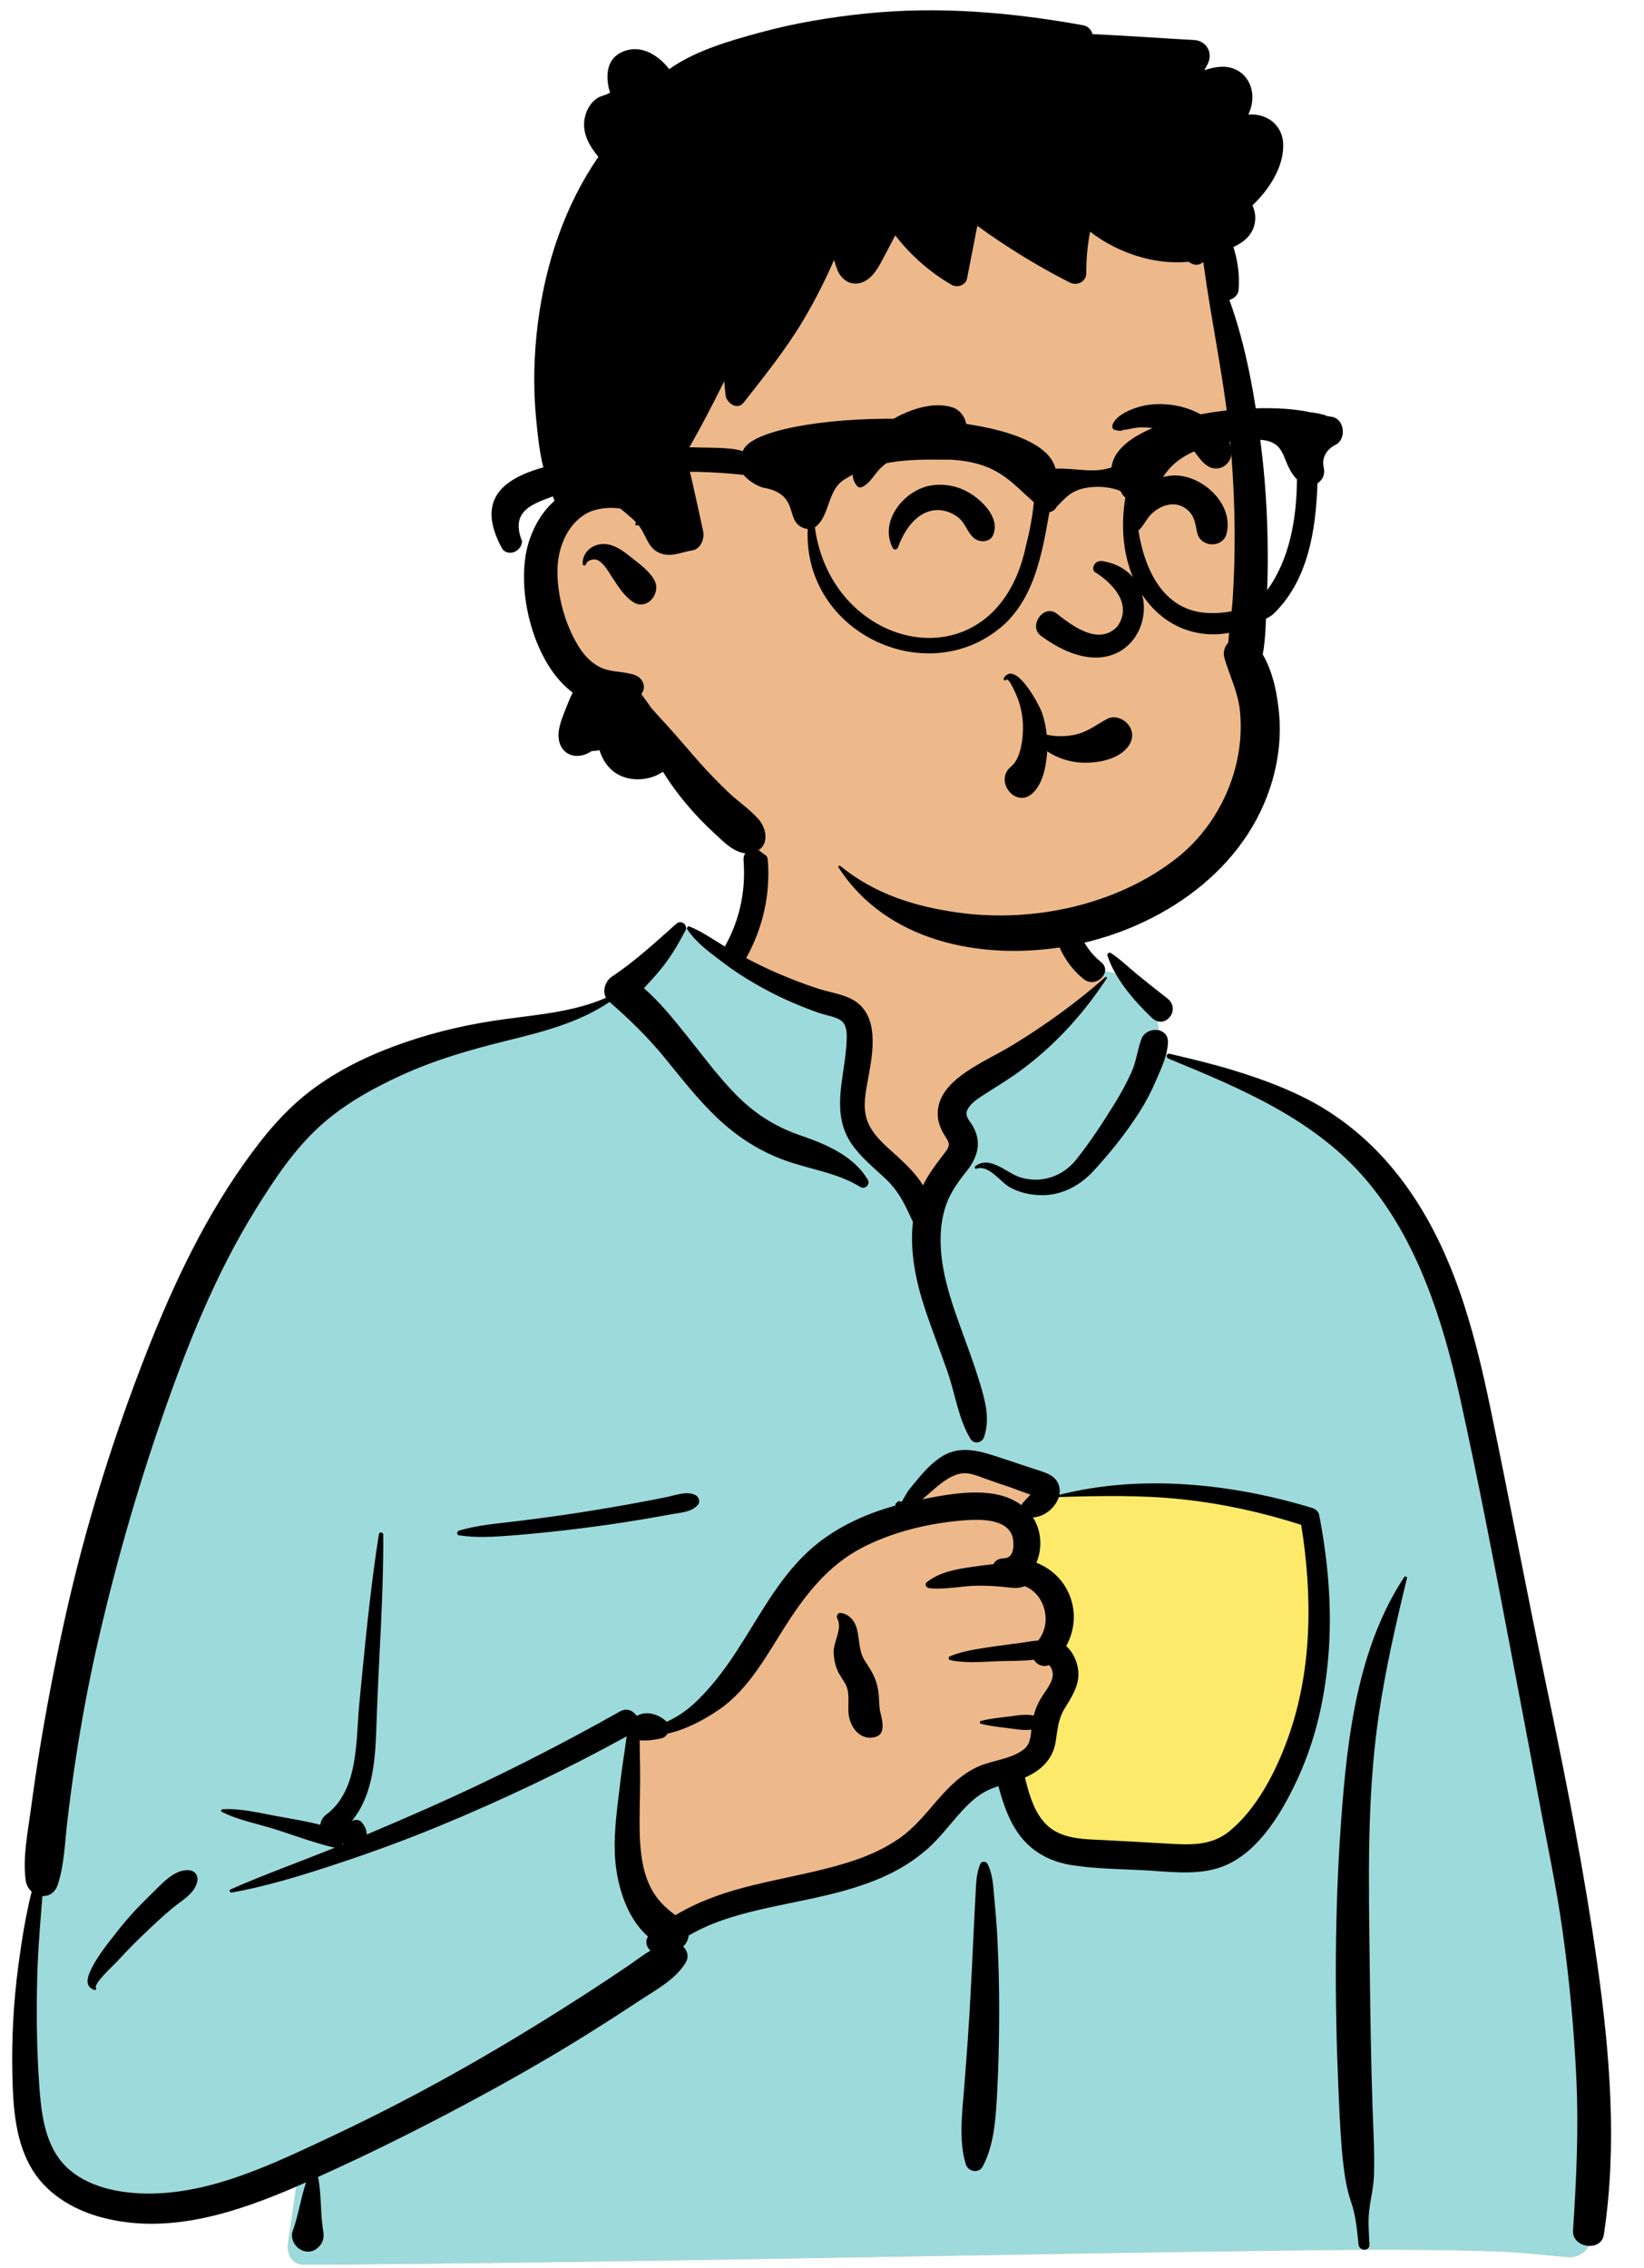 <svg viewBox="165.027 229.95 805.946 1111.425" xmlns="http://www.w3.org/2000/svg" overflow="visible" xmlns:xlink="http://www.w3.org/1999/xlink" width="805.946px" height="1111.425px"><g id="Master/Character/Bust" stroke="none" stroke-width="1" fill="none" fill-rule="evenodd"><g id="Body" transform="translate(147, 639) scale(1 1)"><g id="Body/Coffee" stroke="none" stroke-width="1" fill="none" fill-rule="evenodd"><rect id="Cup" fill="#FDEA6B" x="461" y="279" width="229" height="282"/><path d="M394.207,3.173 C418.892,-15.624 480.865,-24.077 507.211,-5.978 C533.233,12.197 536.07,41.589 548.196,68.627 C559.637,63.232 578.53,70.958 581.847,81.574 C585.961,86.581 586.146,100.649 588.983,107.38 C712.425,127.029 731.166,223.267 746.024,332.525 C765.68,443.394 810.301,554.021 790.93,668.107 C793.454,671.759 795.444,675.309 797.284,679.525 C801.693,687.027 796.014,697.646 787.121,697.235 C775.61,696.224 764.213,694.844 752.648,694.413 C720.588,693.3 688.499,693.433 656.427,693.84 L652.054,693.897 C490.421,695.909 328.797,699.874 167.157,700.926 C161.293,700.934 158.422,695.675 159.205,690.487 C160.782,680.042 162.245,669.592 163.772,659.142 C125.54,669.24 84.896,671.781 46.772,660.204 C44.105,657.487 52.986,658.96 54.395,658.547 C19.309,634.572 29.787,584.065 32.895,547.687 C52.221,423.036 59.034,285.118 133.703,178.751 C166.006,135.343 213.365,100.975 267.784,93.242 L269.294,93.036 C285.206,90.914 302.94,90.231 316.852,81.574 C332.499,69.083 339.167,46.002 355.629,45.786 C361.064,45.715 368.459,52.592 376.416,57.26 C377.01,46.99 382.545,38.322 383.767,30.359 L383.866,29.678 C385.141,20.394 383.395,12.041 394.207,3.173 Z M659.495,335.819 C624.805,311.719 535.192,323.828 533.14,325.178 C528.623,328.149 526.678,328.411 524.235,332.269 C521.823,332.589 519.413,332.921 517.005,333.263 C512.174,334.841 515.754,340.783 521.334,338.663 C517.978,353.138 527.855,363.431 531.787,377.741 C533.064,382.387 531.833,390.743 531.787,395.49 C532.168,401.543 538.861,408.693 537.745,414.766 C533.78,436.355 512.262,457.415 521.334,478.352 C527.344,490.177 545.42,496.206 557.438,500.226 C582.337,509.782 625.721,499.867 640.188,478.352 C647.905,466.876 656.845,437.928 661.446,428.949 L662.465,414.706 C664.98,379.299 667.217,341.183 659.495,335.819 Z" id="Skin" fill="#edb98a"/><path d="M354.345,45.851 L364.273,51.943 L421.931,80.445 C433.109,83.575 438.698,87.326 438.698,91.698 L438.698,136.217 C438.698,142.175 449.188,155.677 470.167,176.723 L489.548,157.402 L489.115,154.872 C487.271,143.972 486.348,136.68 486.348,132.997 C486.348,129.037 505.31,114.001 543.234,87.891 L559.825,72.271 L558.056,66.891 C568.285,67.375 579.379,73.675 581.847,81.574 C585.961,86.581 586.146,100.649 588.983,107.38 C712.425,127.029 731.166,223.267 746.024,332.525 C765.68,443.394 810.301,554.021 790.93,668.107 C793.454,671.759 795.444,675.309 797.284,679.525 C801.693,687.027 796.014,697.646 787.121,697.235 C775.61,696.224 764.213,694.844 752.648,694.413 C720.588,693.3 688.499,693.433 656.427,693.84 L652.054,693.897 C490.421,695.909 328.797,699.874 167.157,700.926 C161.293,700.934 158.422,695.675 159.205,690.487 C160.782,680.042 162.245,669.592 163.772,659.142 C125.54,669.24 84.896,671.781 46.772,660.204 C44.105,657.487 52.986,658.96 54.395,658.547 C19.309,634.572 29.787,584.065 32.895,547.687 C52.221,423.036 59.034,285.118 133.703,178.751 C166.006,135.343 213.365,100.975 267.784,93.242 L269.294,93.036 L270.815,92.838 C286.328,90.863 303.381,89.956 316.852,81.574 C332.086,69.413 338.809,47.214 354.345,45.851 Z M492.502,307.156 C486.847,307.156 475.265,315.938 457.757,333.503 L456.214,334.215 C435.049,344.046 421.028,352.574 414.151,359.799 L413.905,360.06 C406.958,367.513 393.199,387.333 372.63,419.519 L342.844,437.134 L331.573,437.134 L323.549,495.338 L342.844,536.897 L386.547,522.176 L457.757,503.407 L498.619,461.951 L521.669,454.213 C518.872,462.293 517.859,470.331 521.334,478.352 C527.344,490.177 545.42,496.206 557.438,500.226 C582.337,509.782 625.721,499.867 640.188,478.352 C647.905,466.876 656.845,437.928 661.446,428.949 L662.765,410.446 C665.143,376.302 666.909,340.969 659.495,335.819 C624.805,311.719 535.192,323.828 533.14,325.178 C528.623,328.149 526.678,328.411 524.235,332.269 L522.97,332.439 L530.082,322.794 L527.564,321.449 C509.596,311.921 497.909,307.156 492.502,307.156 Z M521.334,338.663 C518.121,352.521 527.037,362.546 531.253,375.932 L520.48,355.308 L520.479,338.931 C520.758,338.862 521.043,338.774 521.334,338.663 Z" id="Top" fill="#9DDADB"/><path d="M349.585,43.698 C351.98,41.577 355.524,44.242 354.002,47.107 C350.582,53.546 347.074,59.647 342.484,65.339 C339.701,68.79 336.72,72.054 333.699,75.282 C341.452,81.989 348.101,90.316 354.38,98.12 C362.409,108.101 370,118.505 379.013,127.638 C387.901,136.646 397.73,142.942 409.614,147.141 L412.014,147.974 C423.952,152.165 436.711,157.825 443.441,169.128 C444.768,171.357 442.096,174.111 439.85,172.72 C428.157,165.48 414.418,164.024 401.69,159.24 C389.395,154.619 378.677,147.507 369.207,138.43 C359.753,129.368 351.815,119.058 343.535,108.966 C335.347,98.987 326.531,90.464 316.846,82.021 C301.9,92.076 284.84,96.451 267.493,100.748 L265.6,101.216 C248.232,105.516 230.957,110.51 214.663,117.998 C200.297,124.599 186.167,132.482 174.465,143.224 C162.043,154.624 152.375,169.184 143.526,183.423 C123.732,215.279 109.816,250.179 97.565,285.503 C84.823,322.245 74.165,359.723 65.561,397.646 C61.185,416.936 57.631,436.363 54.71,455.926 C53.304,465.348 52.055,474.79 50.958,484.253 C49.787,494.358 49.518,504.754 46.418,514.47 C45.089,518.634 41.951,520.362 38.81,520.215 L38.172,528.194 C37.326,538.832 36.537,549.473 36.271,560.177 C35.829,577.975 36.029,595.722 37.309,613.483 L37.491,615.904 C38.497,628.866 40.745,643.43 50.492,652.921 C60.586,662.751 76.109,665.842 89.714,666.019 C121.401,666.432 151.903,651.46 179.943,638.325 C208.821,624.798 236.91,609.783 264.326,593.499 C278.288,585.206 292.099,576.637 305.734,567.818 C312.425,563.489 319.069,559.087 325.663,554.614 C329.44,552.052 333.019,549.243 336.864,546.97 C334.98,545.216 334.139,542.458 335.717,540.05 C324.602,530.402 319.976,513.185 319.435,499.254 C318.998,488.009 320.653,476.796 321.959,465.657 C322.618,460.04 323.432,454.433 324.277,448.841 C324.611,446.632 324.866,444.269 325.256,441.937 C295.243,458.43 264.389,473.118 232.718,486.167 C216.484,492.856 200.042,498.87 183.373,504.381 L179.994,505.493 C164.2,510.663 148.028,515.547 131.701,518.502 C130.828,518.66 130.119,517.371 131.051,516.96 C146.963,509.939 163.426,504.017 179.577,497.551 L182.231,496.47 L182.231,496.47 C181.926,496.453 181.61,496.411 181.28,496.332 C171.808,494.046 162.41,490.523 153.12,487.557 C144.498,484.804 134.811,483.075 126.752,478.919 C126.132,478.599 126.479,477.737 127.083,477.696 C136.141,477.068 145.974,479.708 154.855,481.261 L158.191,481.846 C163.78,482.831 169.493,483.891 175.055,485.272 C175.256,483.409 176.297,481.538 177.778,480.441 C194.075,468.372 192.42,443.996 194.163,426.021 L195.455,412.676 C197.728,389.321 200.134,365.969 203.788,342.788 C203.983,341.55 205.898,341.905 205.906,343.074 C206.094,371.809 203.925,400.412 202.838,429.101 L202.669,433.808 C202.068,451.511 201.597,469.893 190.448,483.514 C192.007,482.603 194.115,482.603 195.378,484.105 C196.93,485.952 197.826,488.026 197.798,490.061 C207.873,485.837 217.904,481.503 227.886,477.081 C259.979,462.863 291.399,446.952 321.988,429.736 C325.28,427.883 328.409,429.339 330.037,431.782 L330.271,431.749 C330.311,431.743 330.351,431.739 330.392,431.738 L330.625,431.728 C330.634,431.728 330.643,431.729 330.651,431.729 C334.957,429.363 340.823,431.048 344.518,434.499 C344.627,434.603 344.72,434.715 344.817,434.825 C349.495,432.725 353.863,429.89 357.827,426.297 C365.939,418.945 372.81,409.854 378.8,400.738 C389.831,383.948 399.201,365.277 414.102,351.456 C426.209,340.227 441.219,333.236 456.966,328.847 C456.9,328.387 457.076,327.897 457.394,327.571 C458.203,326.742 458.78,326.455 459.825,326.958 C459.908,326.999 459.958,327.055 459.992,327.115 L461.528,324.49 C462.367,323.065 463.228,321.63 463.527,321.253 C465.315,319.002 467.155,316.768 469.023,314.581 C472.19,310.878 475.799,307.224 479.978,304.656 C489.128,299.035 498.747,302.216 508.154,305.288 C513.838,307.145 519.503,309.062 525.177,310.947 L525.762,311.139 C529.993,312.498 534.944,313.687 536.836,318.169 C537.585,319.943 537.701,321.784 537.352,323.57 C577.536,313.351 622.168,318.046 661.381,330.042 C662.886,330.502 664.389,331.74 664.706,333.366 C669.199,356.407 671.2,380.036 669.167,403.47 C667.413,423.698 662.931,443.521 654.485,462.04 L654.004,463.086 C646.067,480.249 633.486,501.405 614.274,506.784 C602.673,510.032 589.842,508.117 578.01,507.522 C566.511,506.943 554.757,506.859 543.367,505.051 C533.223,503.441 524.335,498.894 518.066,490.646 C512.658,483.53 509.81,474.93 507.477,466.375 C506.409,466.715 505.348,467.076 504.304,467.485 C499.897,469.206 496.163,471.984 492.787,475.253 C485.658,482.157 480.128,490.542 472.669,497.13 C465.917,503.094 458.223,507.732 449.97,511.298 C432.868,518.688 414.522,521.641 396.433,525.557 L395.172,525.831 C381.554,528.819 367.654,532.488 355.634,539.578 C355.399,541.665 354.448,543.629 352.924,544.915 C355.044,546.906 355.942,550.059 354.079,553.017 C348.875,561.276 339.911,565.975 331.864,571.256 L331.341,571.601 C323.425,576.849 315.44,581.993 307.39,587.032 C291.025,597.278 274.318,606.96 257.375,616.216 C230.124,631.103 202.288,645.146 173.948,657.884 C175.649,666.253 175.027,674.882 176.305,683.306 L176.502,684.508 C177.048,687.635 176.31,690.251 174.156,692.293 L173.929,692.502 L173.933,692.474 L173.731,692.659 L173.663,692.716 L173.686,692.698 C173.437,692.926 173.181,693.137 172.92,693.319 L172.588,693.532 L172.588,693.532 C170.513,694.793 167.843,694.778 165.719,693.666 L165.477,693.532 L165.069,693.298 C162.263,691.684 160.328,687.685 161.492,684.508 C164.353,676.7 165.434,668.367 168.076,660.507 L165.98,661.444 L165.98,661.444 L163.217,662.649 C133.339,675.568 100.151,686.448 67.597,677.64 C53.213,673.747 39.769,665.513 32.572,652.092 C25.49,638.886 24.489,623.552 24.113,608.862 C23.649,590.731 24.621,572.323 27.012,554.348 C28.617,542.282 30.558,529.988 33.552,518.047 C32.012,516.688 30.88,514.739 30.581,512.325 C29.168,500.92 31.641,489.063 33.155,477.717 C34.634,466.639 36.268,455.583 38.116,444.561 C41.847,422.302 46.182,400.09 51.229,378.092 C60.211,338.941 72.072,300.486 86.352,262.95 L87.602,259.681 C100.798,225.372 116.076,191.795 137.351,161.654 C147.528,147.234 158.286,134.16 172.666,123.769 C186.138,114.033 201.334,107.023 217.016,101.665 C232.715,96.303 248.851,92.71 265.272,90.475 C281.949,88.205 299.552,86.813 315.109,79.973 C313.141,76.445 314.83,71.682 318.142,69.494 C329.288,62.13 339.595,52.55 349.585,43.698 Z M706.39,363.92 C706.857,363.211 707.966,363.659 707.761,364.498 C702.34,386.707 697.251,408.961 693.928,431.594 C687.93,472.443 689.033,513.827 689.523,554.978 L689.548,557.107 C689.8,579.273 690.15,601.441 690.883,623.598 C691.253,634.796 691.985,646.104 691.587,657.308 C691.37,663.386 689.75,669.135 689.176,675.14 C688.673,680.391 689.121,685.723 689.372,690.981 C689.54,694.477 684.38,694.328 684.029,690.981 L683.58,686.652 C682.997,681.173 682.277,675.728 680.481,670.484 C678.322,664.177 677.286,657.983 676.537,651.361 C675.39,641.213 674.88,630.964 674.437,620.746 L674.134,613.678 C672.285,570.974 672.35,528.069 675.343,485.409 L675.562,482.363 C678.526,442.039 683.669,398.47 706.39,363.92 Z M590.835,109.773 C589.419,109.191 589.915,107.05 591.483,107.423 L594.335,108.103 C615.229,113.108 635.745,118.53 655.247,127.843 C674.762,137.161 691.284,151.072 704.412,168.178 C729.932,201.429 740.537,241.839 748.909,282.211 C758.213,327.072 766.684,372.097 776.069,416.944 L777.812,425.298 C786.496,467.067 794.695,508.861 800.736,551.125 L801.17,554.19 C807.262,597.652 810.927,642.618 804.279,686.193 C802.964,694.814 788.618,692.667 789.179,684.15 C790.799,659.527 791.959,635.033 790.838,610.355 C789.716,585.672 787.401,561.097 783.95,536.63 C781.046,516.04 776.717,495.706 772.886,475.279 L772.285,472.053 C769.077,454.679 765.77,437.323 762.47,419.966 L757.539,393.978 C750.148,355.065 742.612,316.118 734.097,277.449 L733.592,275.174 C725.259,237.972 712.974,199.002 687.979,169.46 C662.614,139.479 626.303,124.38 590.835,109.773 Z M498.668,504.371 C499.278,503.012 501.412,503.161 502.068,504.371 C504.639,509.113 504.924,515.167 505.41,520.521 L505.461,521.072 C506.079,527.605 506.626,534.16 506.961,540.714 C507.596,553.153 507.9,565.576 507.861,578.031 C507.821,590.795 507.564,603.544 506.876,616.289 L506.69,619.704 C506.062,630.779 505.008,643.133 499.745,652.816 C497.832,656.337 492.629,655.302 491.521,651.742 C487.891,640.086 489.755,626.266 490.686,614.328 L491.409,605.013 C492.125,595.696 492.808,586.377 493.349,577.05 C494.091,564.289 494.703,551.517 495.292,538.75 C495.484,534.603 495.691,530.455 495.909,526.308 L496.245,520.09 C496.532,514.888 496.508,509.18 498.668,504.371 Z M90.521,520.89 L92.127,519.338 C97.06,514.511 103.294,507.076 110.587,507.537 C113.495,507.721 115.348,510.135 114.745,512.996 C113.457,519.112 107.218,522.286 102.727,526.02 C97.807,530.109 93.17,534.48 88.542,538.893 C84.436,542.806 80.487,546.83 76.634,550.98 L75.193,552.542 C73.811,554.049 63.974,562.947 65.038,565.255 L65.096,565.359 C65.392,565.801 64.899,566.409 64.408,566.254 C60.16,564.912 60.425,561.271 62.031,557.582 C65.117,550.494 70.521,543.937 75.24,537.884 C79.946,531.845 85.04,526.223 90.521,520.89 L90.521,520.89 Z M514.062,343.137 C510.777,335.373 498.676,335.536 491.806,336 C474.506,337.169 455.788,341.546 440.395,349.632 C424.436,358.016 413.686,371.448 404.068,386.3 L403.618,386.997 C394.243,401.57 385.214,418.821 370.534,428.841 C363.057,433.946 354.326,438.607 345.254,440.626 C344.631,441.721 343.622,442.588 342.299,442.903 L341.684,443.044 C339.1,443.615 335.086,444.246 331.619,443.868 C331.642,445.564 331.624,447.247 331.667,448.854 C331.789,453.459 331.841,458.084 331.841,462.692 C331.843,472.347 331.324,482.021 331.727,491.675 C332.084,500.214 333.29,509.136 337.39,516.769 C340.397,522.369 344.366,526.075 349.157,529.613 C360.943,522.43 374.27,518.052 387.796,514.76 C404.154,510.779 420.903,508.122 436.889,502.724 C444.583,500.125 451.98,496.724 458.682,492.105 C465.795,487.2 471.228,480.564 476.818,474.073 L477.691,473.065 C483.396,466.522 489.621,460.262 497.684,456.714 C504.627,453.658 513.778,453.114 519.849,448.386 C523.023,445.912 523.289,442.322 523.623,438.646 C519.735,439.202 515.619,438.311 511.744,437.857 L509.736,437.622 C506.072,437.186 502.492,436.708 498.885,435.775 C498.215,435.602 498.215,434.592 498.885,434.419 C503.148,433.318 507.373,432.849 511.744,432.337 L512.77,432.209 C516.724,431.691 520.881,430.908 524.76,431.778 C525.456,429.13 526.461,426.602 527.871,424.07 C529.85,420.513 533.595,416.48 534.101,412.325 C534.252,411.084 533.963,409.621 533.378,408.524 L533.176,408.151 C532.93,407.709 532.639,407.265 532.213,406.989 C532.166,407.044 532.066,407.107 531.849,407.175 C528.864,408.115 526.26,406.654 524.878,404.402 C519.011,405.13 512.608,404.885 507.106,405.128 L501.543,405.398 C495.598,405.67 489.384,405.789 483.799,404.588 C483.019,404.421 482.783,403.123 483.564,402.789 C490.431,399.852 498.761,398.915 506.113,397.787 C510.219,397.156 514.355,396.676 518.473,396.121 C521.215,395.751 524.125,395.14 526.966,394.993 C534.089,386.126 530.251,372.138 520.338,368.32 C516.727,369.907 513.48,368.984 509.535,368.645 C505.597,368.307 501.649,368.078 497.695,368.095 C489.772,368.13 481.376,370.214 473.53,369.317 C472.254,369.17 471.068,367.472 472.337,366.436 C478.342,361.535 486.95,359.937 494.573,358.893 L496.154,358.681 C498.71,358.346 501.818,357.857 505.042,357.566 C505.771,356.144 507.079,355.069 509.044,354.802 C509.628,354.722 510.215,354.675 510.801,354.625 L510.792,354.567 L510.792,354.567 C515.584,354.337 515.376,346.243 514.062,343.137 Z M185.993,494.562 C185.908,494.693 185.815,494.818 185.717,494.937 L185.565,495.113 L186.353,494.793 L185.993,494.562 L185.993,494.562 Z M597.684,325.788 C577.514,323.621 557.315,324.078 537.085,324.66 C535.467,329.952 529.835,334.462 524.378,334.632 C528.652,341.137 529.093,349.941 526.096,356.84 C532.459,359.373 537.941,363.923 541.269,370.403 C545.884,379.386 545.28,389.382 540.719,397.684 C544.612,401.208 546.909,406.931 546.679,412.325 C546.422,418.34 542.837,423.478 539.858,428.458 C536.639,433.844 536.531,438.586 535.542,444.618 C534.095,453.446 528.141,458.8 520.48,462.144 L520.887,463.746 C522.862,471.435 525.319,479.547 530.965,485.168 C538.226,492.401 549.492,492.334 559.087,492.792 L559.55,492.814 C568.335,493.254 577.117,493.768 585.899,494.266 L592.487,494.634 C602.599,495.19 612.31,495.257 620.565,488.572 C634.042,477.66 643.281,459.601 649.129,443.614 C661.403,410.058 661.55,373.233 655.916,338.285 C637.021,332.195 617.416,327.908 597.684,325.788 Z M429.945,381.46 L430.093,381.471 C434.246,381.945 437.099,385.308 438.115,389.297 C439.591,395.095 438.867,400.337 442.418,405.571 C446.071,410.953 448.317,415.262 448.848,421.911 C449.066,424.647 448.966,427.376 449.575,430.054 L450.017,431.93 C450.486,433.931 450.869,435.858 450.636,438.006 C450.423,439.965 449.469,441.491 447.504,442.119 C441.101,444.167 436.157,439.449 434.503,433.482 C433.074,428.328 434.982,422.186 432.966,417.346 C431.849,414.663 429.789,412.419 428.625,409.718 C427.472,407.041 426.893,404.244 426.708,401.334 C426.357,395.83 431.225,389.217 428.509,384.23 C427.931,383.166 428.586,381.428 429.945,381.46 Z M344.892,324.662 C349.228,323.781 354.147,321.762 358.423,323.44 C360.621,324.304 361.707,326.984 359.85,328.847 C356.626,332.079 351.94,332.259 347.597,333.021 L347.215,333.09 C342.08,334.04 336.936,334.941 331.785,335.795 C322.094,337.4 312.38,338.819 302.632,340.025 C292.62,341.264 282.58,342.367 272.526,343.197 L268.634,343.516 C260.141,344.195 251.304,344.708 242.971,343.407 C241.76,343.218 241.955,341.455 242.971,341.146 C252.1,338.383 262.114,337.642 271.552,336.473 C281.586,335.228 291.603,333.913 301.594,332.353 C311.569,330.795 321.531,329.123 331.456,327.275 C335.942,326.441 340.421,325.57 344.892,324.662 Z M501.347,315.79 C497.542,314.443 493.356,312.447 489.233,313.115 C482.123,314.267 475.795,321.194 470.167,325.756 L472.992,325.207 C487.452,322.428 506.6,319.434 518.738,328.627 C518.769,328.574 518.793,328.521 518.828,328.468 C519.808,326.98 520.943,325.819 522.182,324.546 C522.3,324.435 522.414,324.319 522.527,324.202 L523.196,323.49 L521.667,322.961 C518.392,321.803 514.512,320.309 513.899,320.09 L513.857,320.075 C509.682,318.661 505.502,317.263 501.347,315.79 Z M382.545,12.716 C381.95,5.063 393.861,5.126 394.451,12.716 C395.738,29.286 392.009,45.699 383.983,60.226 C383.924,60.332 383.859,60.426 383.797,60.526 C388.817,63.138 393.894,65.644 399.084,67.884 C405.723,70.75 412.487,73.36 419.372,75.574 C425.6,77.578 433.273,78.369 438.509,82.539 C449.55,91.331 445.402,109.577 443.278,121.404 L442.946,123.271 C441.889,129.357 441.124,135.601 443.69,141.442 C446.43,147.681 451.971,152.309 456.914,156.773 L457.912,157.678 C462.291,161.668 467.295,166.515 470.507,171.923 C473.439,165.861 477.436,160.907 481.662,155.33 C484.677,151.35 482.531,150.038 480.365,146.15 C478.28,142.408 477.262,138.419 477.914,134.15 C479.117,126.266 485.418,120.571 491.69,116.292 C499.097,111.241 507.364,107.499 515.021,102.8 C530.755,93.146 546.078,82.108 559.883,69.849 C560.264,69.51 560.924,69.954 560.619,70.417 C549.714,87.004 536.927,101.337 521.212,113.503 C514.84,118.436 508.146,122.528 501.407,126.83 L499.47,128.073 C496.764,129.826 493.389,132.168 492.166,135.152 C490.935,138.153 493.56,140.419 494.973,142.905 C499.46,150.8 497.295,158.166 491.976,164.861 L491.728,165.169 C486.442,171.683 482.436,177.741 480.52,186.063 C476.403,203.94 482.137,222.561 488.14,239.344 L488.377,240.005 C491.624,249.051 495.075,258.031 497.896,267.222 L498.672,269.763 C501.228,278.22 503.321,286.561 500.454,295.254 C499.479,298.211 495.446,298.91 493.771,296.127 C487.862,286.313 486.389,274.503 482.685,263.713 C479.075,253.197 474.93,242.871 471.443,232.312 C466.953,218.717 463.948,204.083 465.579,189.823 C465.531,189.74 465.478,189.662 465.438,189.574 L464.295,187.074 C461.178,180.304 458.168,174.392 452.5,168.996 C446.588,163.367 440.171,158.384 435.519,151.57 C425.414,136.769 431.663,120.304 432.884,104.12 L433.024,102.136 C433.245,98.775 433.367,94.209 431.172,91.883 C428.703,89.265 422.913,88.597 419.637,87.438 C411.171,84.442 402.828,80.951 394.882,76.759 C387.318,72.769 379.991,68.361 373.169,63.197 L369.711,60.596 C364.255,56.48 358.598,51.984 354.942,46.381 C354.52,45.736 355.237,44.695 356.001,45.004 C362.105,47.481 367.682,51.421 373.393,54.849 C373.482,54.64 373.585,54.429 373.702,54.217 C380.768,41.429 383.674,27.261 382.545,12.716 Z M577.528,100.331 C579.96,93.662 591.044,94.177 590.602,102.101 C590.263,108.189 587.679,113.684 585.315,119.211 L585.063,119.803 C582.623,125.562 579.805,130.969 576.433,136.247 C569.99,146.337 562.443,155.701 554.382,164.538 C547.074,172.55 537.482,177.449 526.429,176.635 C521.772,176.292 517.071,175.107 512.99,172.781 C508.143,170.017 502.879,161.718 496.695,163.728 C496.097,163.922 495.539,163.046 496.056,162.631 C503.195,156.882 511.298,165.796 518.133,167.944 C528.432,171.179 539.001,167.602 545.63,159.276 C552.551,150.583 558.921,140.85 564.738,131.385 C567.692,126.579 570.387,121.591 572.715,116.45 C575.064,111.261 575.598,105.622 577.528,100.331 Z M560.927,59.289 C560.627,58.368 561.771,57.492 562.58,58.018 C567.271,61.072 571.336,65.107 575.663,68.644 C580.464,72.568 585.3,76.412 590.211,80.197 C597.37,85.716 589.067,95.876 582.765,89.847 C574.141,81.6 564.696,70.816 560.927,59.289 Z M535.172,27.009 C537.078,19.661 548.349,22.691 546.707,29.954 L546.653,30.175 C543.542,42.172 547.973,54.386 557.432,62.163 L557.78,62.445 C563.764,67.234 555.286,75.606 549.361,70.863 C536.426,60.511 531.045,42.926 535.172,27.009 Z" id="Ink" fill="#000"/></g></g><g id="Head" transform="translate(372, 180) scale(0.998 1)"><g id="Head/Short 5" stroke="none" stroke-width="1" fill="none" fill-rule="evenodd"><path d="M242.041,75.26 C298.822,75.26 357.552,119.272 378.365,147.357 C395.864,170.97 405.286,277.745 405.286,349.905 C405.286,364.997 413.615,393.446 411.184,407.882 C402.278,460.781 363.475,505.146 286.677,505.146 C209.878,505.146 154.815,474.704 97.733,392.973 C70.036,392.973 56.613,371.733 56.415,338.214 C56.287,315.868 65.2,300.63 83.152,292.5 C76.751,204.314 81.611,148.741 97.733,125.782 C121.914,91.342 185.261,75.26 242.041,75.26 Z" id="Skin" fill="#edb98a"/><path d="M218.147,56.556 C253.996,52.926 289.127,55.976 324.457,62.287 C327.156,62.776 328.687,64.547 329.255,66.676 C345.897,67.436 362.557,68.657 379.175,69.567 C385.207,69.897 388.625,75.856 385.875,81.237 C385.327,82.306 384.755,83.346 384.175,84.386 L384.904,84.146 C389.904,82.542 395.304,81.751 400.175,84.297 C406.375,87.537 408.807,94.686 407.437,101.266 C407.086,102.946 406.497,104.556 405.827,106.127 C407.187,106.037 408.557,106.067 409.916,106.247 C417.156,107.207 422.536,112.757 422.916,120.147 C423.476,131.306 416.286,142.627 407.817,150.616 C409.046,153.147 409.517,156.127 409.005,159.147 C407.986,165.117 403.587,168.692 398.49,171.024 C400.615,177.775 401.62,184.833 401.027,192.046 C400.829,194.454 398.724,196.443 396.5,196.931 C404.786,219.745 408.981,244.239 411.997,268.106 C414.147,285.087 415.207,302.167 415.336,319.276 C415.399,327 415.271,334.733 414.947,342.459 L414.817,345.356 C414.416,353.707 414.397,362.476 412.897,370.737 C418.017,379.446 420.077,390.257 420.947,400.016 C422.026,412.096 420.317,424.556 416.505,436.047 C402.125,479.466 358.726,506.866 315.135,513.987 C274.786,520.577 228.096,511.707 204.517,475.056 C204.147,474.476 204.936,473.997 205.397,474.377 C222.267,488.096 241.835,494.216 263.096,497.196 C299.856,502.337 341.175,493.616 370.675,470.497 C384.836,459.397 395.046,443.237 399.536,425.846 C401.827,416.957 402.616,407.686 401.716,398.537 C400.796,389.257 396.687,381.337 394.096,372.567 C393.226,369.606 394.147,366.856 395.957,364.897 C396.466,357.776 397.666,350.596 398.125,343.497 C398.635,335.426 398.947,327.356 399.057,319.276 C399.267,302.516 398.567,285.726 397.156,269.037 C394.577,238.476 387.726,208.657 383.707,178.356 C382.218,179.691 380.084,180.239 377.848,179.073 L377.616,178.946 L376.397,178.247 C376.327,178.247 376.247,178.257 376.175,178.266 C367.827,179.077 359.166,177.917 351.166,175.426 C342.796,172.827 335.026,168.827 328.086,163.497 C326.767,170.186 326.216,176.946 326.207,183.766 C326.197,188.026 321.687,190.237 318.106,188.417 C302.236,180.356 287.077,171.067 272.687,160.627 C271.005,169.237 269.327,177.846 267.635,186.466 C266.986,189.787 262.755,191.127 260.046,189.547 C249.267,183.276 239.957,175.067 232.376,165.306 C230.863,168.2 229.345,171.093 227.817,173.981 L225.517,178.306 C223.246,182.556 220.207,187.257 215.237,188.616 C209.976,190.056 205.585,186.647 203.816,181.886 C203.276,180.407 202.776,178.886 202.316,177.356 C197.835,187.587 192.776,197.587 187.056,207.127 C178.476,221.436 168.175,234.186 157.906,247.266 C154.786,251.237 149.446,247.446 149.017,243.587 C148.767,241.317 148.556,239.037 148.375,236.766 C142.392,248.842 136.148,260.805 129.345,272.421 L130.319,276.238 L130.319,276.238 C133.125,287.516 135.457,298.874 137.99,310.212 C138.809,313.87 136.864,319.1 132.59,319.723 C127.484,320.467 122.653,323.076 117.424,321.281 C111.721,319.323 110.594,314.394 107.901,309.722 C107.365,308.791 106.74,307.936 106.067,307.124 L105.897,307.346 L105.897,307.346 C105.477,307.897 104.477,307.297 104.727,306.667 L105.019,305.939 L105.019,305.939 C102.707,303.484 99.939,301.436 97.394,299.233 C91.346,298.214 84.543,299.33 80.376,301.787 C70.885,307.386 66.526,318.926 66.436,329.537 C66.326,341.957 70.175,355.917 76.675,366.537 C79.537,371.207 83.457,375.426 88.635,377.497 C93.776,379.556 99.347,378.917 104.576,380.856 C108.037,382.147 110.166,385.987 108.076,389.466 C107.936,389.707 107.776,389.926 107.626,390.157 L109.181,392.221 C110.251,393.651 111.367,395.183 112.406,396.776 C115.067,399.837 117.867,402.787 120.576,405.797 C125.585,411.346 130.446,417.047 135.375,422.676 C140.026,427.987 144.946,432.976 150.017,437.886 C154.806,442.537 160.786,446.446 165.186,451.407 C169.465,456.247 170.626,464.696 163.585,467.497 C155.796,470.603 148.901,463.323 143.657,458.469 L143.436,458.266 C133.825,449.421 125.144,439.313 118.251,428.184 C111.424,432.832 101.547,433.276 94.749,428.629 C91.171,426.184 88.425,422.075 87.091,417.605 C85.834,417.887 84.576,418.052 83.35,418.033 C82.719,418.399 82.087,418.755 81.447,419.087 C76.376,421.726 70.147,420.547 67.826,414.936 C65.714,409.842 67.891,404.057 69.794,399.15 L70.186,398.136 C71.266,395.337 72.457,392.287 73.936,389.417 C69.817,386.317 66.296,382.466 63.316,378.087 C53.306,363.337 48.306,341.766 50.517,324.167 C51.846,313.547 56.836,302.547 65.005,295.386 L64.707,294.606 L64.707,294.606 C62.416,288.797 60.336,282.966 58.986,276.827 C57.407,269.647 56.636,262.207 55.937,254.897 C54.456,239.457 54.856,223.667 56.827,208.287 C60.526,179.337 69.906,150.917 86.556,126.827 C81.835,121.176 78.097,114.526 80.046,106.877 C80.936,103.366 82.966,100.037 86.026,98.026 C87.716,96.917 89.727,96.747 91.416,95.827 L91.925,95.547 C92.667,95.114 92.099,95.16 91.656,93.147 C89.906,85.106 91.356,77.337 100.207,74.667 C108.537,72.157 116.416,77.487 121.347,83.837 C134.246,74.686 151.246,69.897 166.196,65.827 C183.196,61.216 200.636,58.337 218.147,56.556 Z M78.807,326.256 C78.746,319.706 84.956,315.666 91.067,316.737 C95.17,317.451 98.593,319.9 101.808,322.431 L103.375,323.671 C107.289,326.744 111.783,330.057 114.116,334.407 C117.536,340.827 110.307,349.466 103.557,344.966 C98.927,341.863 95.959,336.891 92.921,332.273 L92.607,331.796 C91.227,329.726 90.017,327.526 88.126,325.866 L87.717,325.508 C87.096,324.979 86.429,324.495 85.626,324.266 C84.078,323.821 81.21,324.444 80.527,326.288 L80.466,326.476 C80.216,327.407 78.817,327.206 78.807,326.256 Z" id="Ink" fill="#000"/></g></g><g id="Face" transform="translate(531, 366) scale(1 1)" fill="#000"><g id="Face/Eating Happy" stroke="none" stroke-width="1" fill="none" fill-rule="evenodd"><path d="M126.15,196.292 C131.744,187.09 143.668,209.632 144.935,213.508 C146.057,216.942 146.797,220.459 147.174,224.017 C151.511,224.989 156.014,224.991 160.458,224.139 C167.063,222.872 171.1,219.321 176.84,216.272 C180.805,214.166 185.802,216.636 187.864,220.13 C190.289,224.243 188.744,228.511 185.554,231.577 C179.505,237.391 167.604,238.726 159.708,237.182 C155.184,236.298 151.037,234.602 147.376,232.136 C147.352,232.596 147.335,233.056 147.299,233.516 L147.229,234.313 C146.623,240.761 144.85,248.869 139.842,253.064 C131.628,259.947 121.49,246.711 129.472,239.836 L129.719,239.63 C134.68,235.621 135.763,224.866 135.496,218.942 C135.32,215.076 134.616,211.16 133.395,207.478 L133.144,206.744 C132.777,205.704 128.77,195.837 127.322,197.093 L127.253,197.164 C126.656,197.877 125.691,197.047 126.15,196.292 Z M170.814,144.367 C178.366,148.957 189.872,159.66 181.748,171.04 C172.186,181.073 158.419,169.569 151.634,164.366 C145.343,160.334 138.275,170.705 144.112,175.413 C193.136,211.708 213.031,145.567 174.634,138.97 C170.406,138.243 168.836,142.947 170.814,144.367 Z M90.179,101.94 C97.559,100.631 105.119,102.466 111.226,106.784 L111.689,107.117 C117.572,111.42 124.155,118.975 120.779,126.392 C119.424,129.37 115.366,129.837 112.791,128.487 C108.504,126.239 107.727,120.708 103.902,117.647 C100.765,115.138 96.541,113.616 92.501,113.983 C83.01,114.845 77.172,124.206 74.224,132.273 C73.847,133.305 72.332,133.706 71.74,132.598 C64.789,119.606 77.093,104.262 90.179,101.94 Z M208.389,97.037 C222.526,95.872 239.073,110.528 235.351,125.45 C233.566,132.61 222.945,132.405 221.057,125.45 C220.018,121.623 220.122,118.237 217.367,115.059 C215.093,112.435 211.862,110.911 208.389,111.145 C204.561,111.403 201.03,113.316 198.347,116.005 C195.924,118.433 194.475,121.986 191.965,124.135 C191.347,124.663 190.52,124.697 189.91,124.135 C185.59,120.152 188.183,111.86 190.922,107.702 C194.842,101.752 201.225,97.628 208.389,97.037 Z M63.258,75.475 C72.327,67.447 88.806,59.694 101.035,63.645 C108.066,65.916 111.131,77.245 103.282,80.836 C94.193,84.994 83.714,83.302 74.463,87.612 C70.578,89.423 66.924,91.686 64.219,95.005 C62.088,97.621 59.92,101.063 56.838,102.571 C56.028,102.968 54.931,102.978 54.282,102.242 C47.526,94.6 57.359,80.696 63.258,75.475 Z M192.802,63.247 C198.407,61.674 204.625,61.706 210.319,62.694 C216.011,63.682 221.79,66.041 226.437,69.482 L226.976,69.885 C232.049,73.707 238.103,79.269 237.779,86.042 C237.508,91.697 231.559,95.522 226.423,92.558 C222.236,90.141 220.266,85.299 216.721,82.075 C213.796,79.414 210.36,77.316 206.694,75.846 C202.622,74.213 198.543,73.448 194.173,73.375 C190.808,73.319 187.423,74.423 184.121,74.776 C184.393,75.334 181.783,75.074 180.287,74.579 C179.179,74.107 179.173,72.706 179.557,71.797 C181.462,67.294 188.393,64.483 192.802,63.247 Z" id="Ink" fill="#000"/></g></g><g id="Beard" transform="translate(495, 518) scale(1 1)" fill="#000"><g id="Beard/None" stroke="none" stroke-width="1" fill="none" fill-rule="evenodd" fill-opacity="0"/></g><g id="Mask" transform="translate(400, 480) scale(1 1)" fill="#000"><g id="Mask/None" stroke="none" stroke-width="1" fill="none" fill-rule="evenodd" fill-opacity="0"/></g><g id="Accessories" transform="translate(419, 421) scale(1 1)" fill="#000"><g id="Accessories/Glasses 3" stroke="none" stroke-width="1" fill="none" fill-rule="evenodd"><path d="M367.134,98.318 C360.401,107.363 347.919,110.244 336.406,109.249 C311.575,106.859 303.76,78.658 302.946,56.739 C319.597,61.423 301.538,28.249 358.457,24.601 C378.522,22.929 372.99,35.047 381.855,43.901 C381.673,62.483 378.58,82.674 367.134,98.318 M248.863,76.966 C234.203,145.619 153.925,129.289 145.492,67.403 C153.279,61.907 151.228,48.336 160.902,43.419 C176.234,33.623 195.4,34.042 212.811,34.272 C235.066,35.801 241.408,45.02 252.84,55.078 C252.29,61.796 250.704,69.758 248.863,76.966 M398.935,13.231 C398.112,13.094 397.288,12.965 396.464,12.844 C395.821,12.479 395.066,12.198 394.188,12.029 C392.183,11.52 390.192,11.177 388.204,10.992 C359.672,4.571 293.665,13.688 290.941,38.036 C281.855,41.069 273.993,38.353 263.462,38.623 C255.446,5.118 116.863,9.847 110.198,30.047 C110.173,30.04 110.148,30.034 110.122,30.026 C103.718,28.044 94.277,28.522 86.947,28.208 C71.296,27.88 55.627,29.275 40.314,32.576 C11.639,37.133 -27.496,42.468 -7.553,78.276 C-7.549,78.282 -7.546,78.289 -7.541,78.295 L-7.538,78.292 C-4.101,81.815 1.732,78.978 1.949,74.209 C-4.756,57.245 10.388,55.208 22.04,50.333 C51.033,39.917 80.551,38.473 110.537,41.695 C112.793,44.351 116.216,46.667 119.834,47.879 C139.883,51.207 129.317,66.079 141.99,68.242 C139.662,120.084 202.603,148.382 239.072,114.303 C253.633,100.067 257.104,78.978 260.48,59.969 C262.265,59.568 263.4,58.592 264.063,57.3 C268.356,53.014 271.053,49.056 279.542,47.879 C288.031,46.703 294.566,49.064 295.45,49.787 C295.673,50.236 295.912,50.686 296.19,51.136 C296.578,51.807 297.106,52.342 297.706,52.763 C289.323,104.387 329.4,137.035 369.859,110.26 C387.439,93.723 391.154,68.405 391.888,45.807 C394.271,44.369 395.78,41.582 394.955,38.078 C393.818,33.248 396.484,29.066 400.73,26.966 C406.247,24.239 405.271,14.28 398.935,13.231" id="Ink" fill="#000"/></g></g></g></svg>